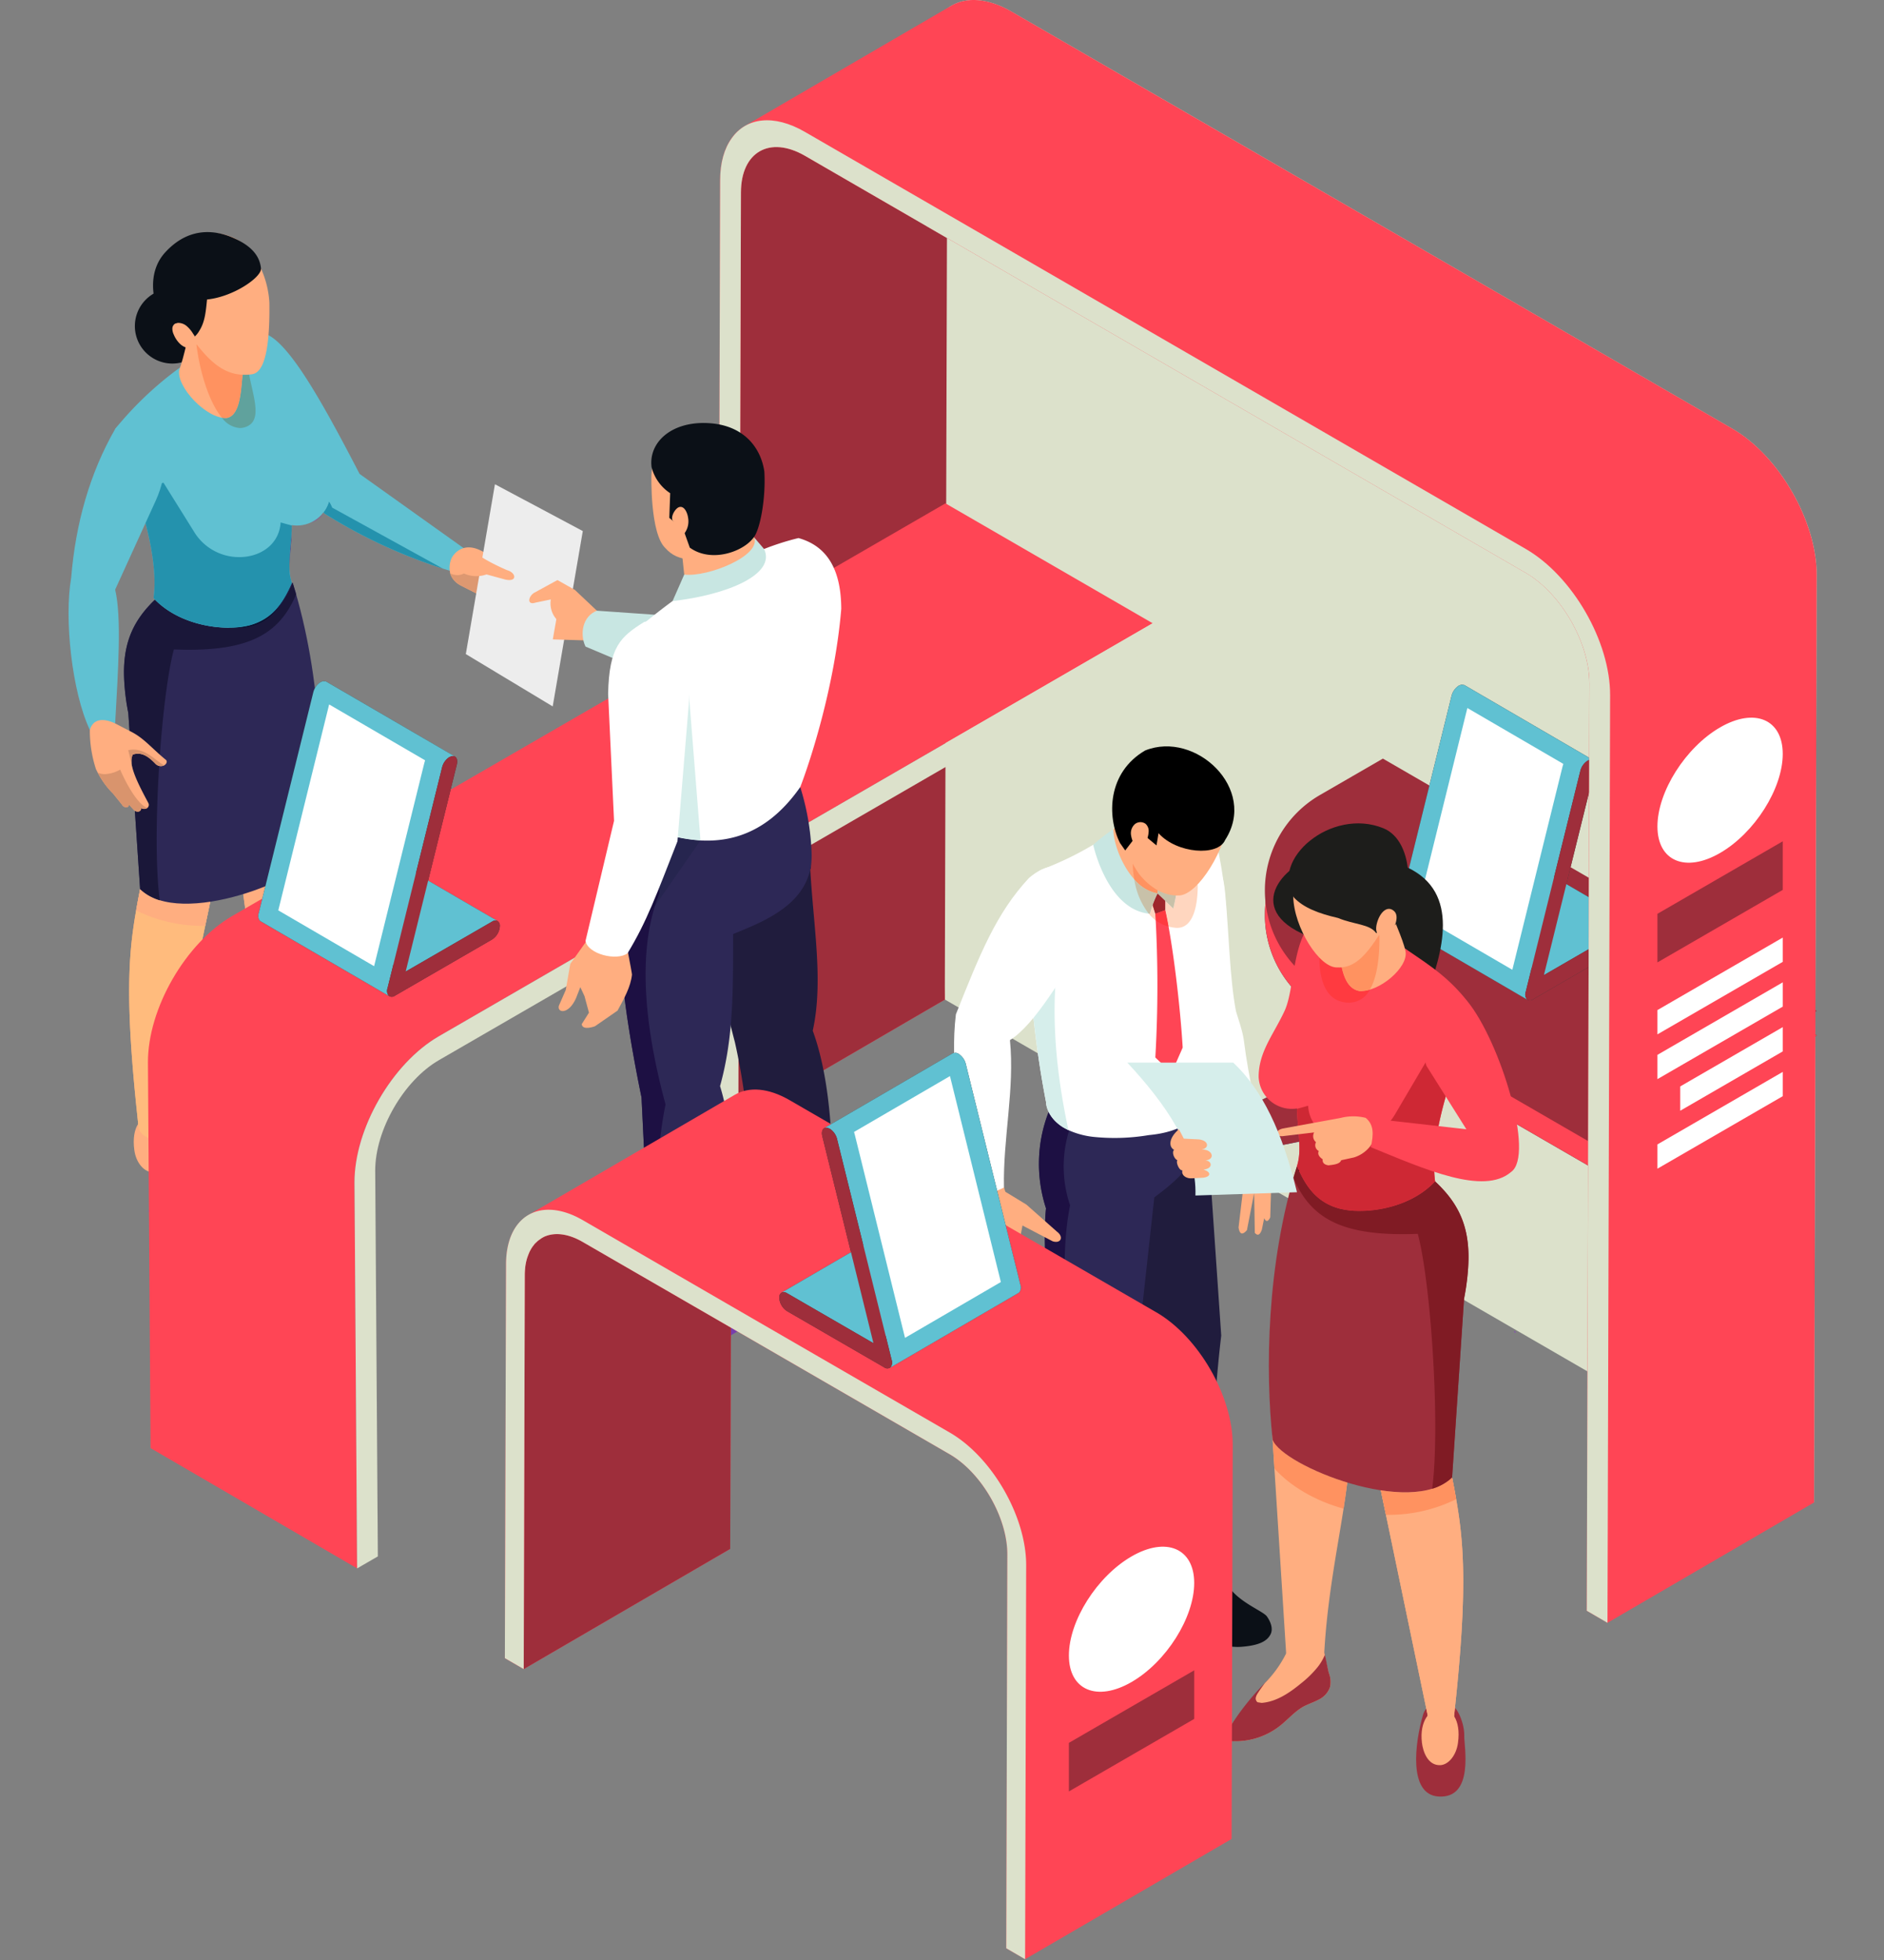 <svg xmlns="http://www.w3.org/2000/svg" xmlns:xlink="http://www.w3.org/1999/xlink" width="449" height="467" viewBox="0 0 449 467">
  <rect x="0" y="0" width="449" height="467" fill="#808080" stroke="none"/>
  <defs>
    <clipPath id="clip-path">
      <rect id="Rectangle_17" data-name="Rectangle 17" width="449" height="467" transform="translate(-0.017)" fill="#fff" stroke="#707070" stroke-width="1"/>
    </clipPath>
  </defs>
  <g id="Mask_Group_12" data-name="Mask Group 12" transform="translate(0.017)" clip-path="url(#clip-path)">
    <g id="Layer_x0020_1" transform="translate(16.321 0)">
      <g id="_2578271272880" transform="translate(0)">
        <path id="Path_331" data-name="Path 331" d="M409.775,586.592h0l-.057.033Z" transform="translate(-154.167 -220.048)" fill="#884cb9" fill-rule="evenodd"/>
        <path id="Path_332" data-name="Path 332" d="M408.515,581.054h0a2.182,2.182,0,0,1,2.835.868h0l2.769-1.6-.965-1.944Zm3.085-5.808c-.57-1.137-1.116-2.284-1.691-3.416-1.182.1-2.364.231-3.532.392Z" transform="translate(-152.911 -214.51)" fill="#874bb9" fill-rule="evenodd"/>
        <path id="Path_333" data-name="Path 333" d="M412.04,571.821c.575,1.132,1.121,2.279,1.691,3.416l3.48,2.01-1.926,1.118.965,1.944,3.132-1.807,2.722,1.576c-.721-1.472-1.455-2.935-2.181-4.4l-.542.311-7.234-4.185Z" transform="translate(-155.042 -214.502)" fill="#874bb9" fill-rule="evenodd"/>
        <path id="Path_334" data-name="Path 334" d="M424.68,576.4c.725,1.463,1.46,2.925,2.181,4.4l8.237,4.761c-.546-1.142-1.064-2.3-1.615-3.44l-7.177-4.152,3.98-2.3-.97-1.949Z" transform="translate(-159.798 -215.218)" fill="#874ab9" fill-rule="evenodd"/>
        <path id="Path_335" data-name="Path 335" d="M291.138,505.179c-.871-1.359-1.776-2.689-2.656-4.044L283.052,498l-2.162,1.255Z" transform="translate(-105.694 -186.814)" fill="#894dba" fill-rule="evenodd"/>
        <path id="Path_336" data-name="Path 336" d="M293.062,503.019c.881,1.354,1.785,2.685,2.656,4.044l9.871,5.714c-.815-1.312-1.625-2.623-2.444-3.926Z" transform="translate(-110.274 -188.697)" fill="#894dba" fill-rule="evenodd"/>
        <path id="Path_337" data-name="Path 337" d="M309.228,512.352c.819,1.3,1.63,2.614,2.444,3.926l.038.019c.622-.491,1.206-.986,1.761-1.486Z" transform="translate(-116.357 -192.198)" fill="#894dba" fill-rule="evenodd"/>
        <path id="Path_338" data-name="Path 338" d="M305.262,476.732c-.4-.6-.786-1.213-1.192-1.817l-2.091,1.213,2.171,1.246Z" transform="translate(-113.629 -178.155)" fill="#894dba" fill-rule="evenodd"/>
        <path id="Path_339" data-name="Path 339" d="M305.332,473.306c.405.6.791,1.213,1.192,1.817l4.634-2.68c-.4-.6-.786-1.213-1.191-1.817Z" transform="translate(-114.891 -176.546)" fill="#884cb9" fill-rule="evenodd"/>
        <path id="Path_340" data-name="Path 340" d="M312.762,470.482c.405.6.791,1.213,1.192,1.816l.975-.566c-.551-.5-1.13-1.005-1.743-1.491Z" transform="translate(-117.686 -176.401)" fill="#884cb9" fill-rule="evenodd"/>
        <path id="Path_341" data-name="Path 341" d="M30.354,461.6l.235.241,0-.377Z" transform="translate(-11.423 -173.107)" fill="#8e54bc" fill-rule="evenodd"/>
        <path id="Path_342" data-name="Path 342" d="M171.35,550.651c.414.6.829,1.194,1.239,1.793l4.648-2.685-1.243-1.8Z" transform="translate(-64.477 -205.557)" fill="#8d53bc" fill-rule="evenodd"/>
        <path id="Path_343" data-name="Path 343" d="M178.8,546.355c.41.595.829,1.189,1.239,1.793l4.644-2.689c-.41-.6-.829-1.194-1.239-1.793Z" transform="translate(-67.278 -203.945)" fill="#8d53bc" fill-rule="evenodd"/>
        <path id="Path_344" data-name="Path 344" d="M186.241,542.054c.414.6.834,1.194,1.243,1.793l4.639-2.685c-.41-.6-.829-1.194-1.239-1.793Z" transform="translate(-70.08 -202.333)" fill="#8c52bb" fill-rule="evenodd"/>
        <path id="Path_345" data-name="Path 345" d="M193.686,537.757c.41.6.829,1.194,1.239,1.793l4.644-2.685c-.405-.6-.829-1.194-1.239-1.793Z" transform="translate(-72.881 -200.721)" fill="#8c52bb" fill-rule="evenodd"/>
        <path id="Path_346" data-name="Path 346" d="M201.131,533.461c.41.6.834,1.189,1.239,1.793l4.644-2.689c-.405-.6-.829-1.189-1.239-1.788Z" transform="translate(-75.682 -199.11)" fill="#8c52bb" fill-rule="evenodd"/>
        <path id="Path_347" data-name="Path 347" d="M208.576,529.575c.41.6.834,1.189,1.239,1.788l4.644-2.685-.141-.2c-.772-.288-1.531-.59-2.284-.9Z" transform="translate(-78.484 -197.909)" fill="#8c52bb" fill-rule="evenodd"/>
        <path id="Path_348" data-name="Path 348" d="M217.78,529.017l.141.2.165-.094Z" transform="translate(-81.947 -198.45)" fill="#8b51bb" fill-rule="evenodd"/>
        <path id="Path_349" data-name="Path 349" d="M205.049,455.47c-1.154-1.5-2.279-3.015-3.447-4.506l-.725-.415-2.162,1.26Z" transform="translate(-74.773 -169.014)" fill="#8a50bb" fill-rule="evenodd"/>
        <path id="Path_350" data-name="Path 350" d="M203.343,451.213c1.168,1.491,2.294,3.01,3.447,4.506l3.085,1.784c.838-.359,1.7-.7,2.571-1.019Z" transform="translate(-76.515 -169.263)" fill="#894fbb" fill-rule="evenodd"/>
        <path id="Path_351" data-name="Path 351" d="M216.4,528.058c-.363-.529-.735-1.052-1.1-1.585l-1.187.689C214.867,527.472,215.63,527.774,216.4,528.058Z" transform="translate(-80.569 -197.495)" fill="#7a41ad" fill-rule="evenodd"/>
        <path id="Path_352" data-name="Path 352" d="M216.021,525.067c.363.533.735,1.057,1.1,1.585l.306.113,4.394-2.538-.462-.2-.608-1.213c-.226-.028-.452-.052-.683-.085Z" transform="translate(-81.285 -196.09)" fill="#7940ad" fill-rule="evenodd"/>
        <path id="Path_353" data-name="Path 353" d="M239.639,489.774c-.4-.6-.824-1.194-1.229-1.793l-2.195,1.269c-.094.708-.188,1.42-.283,2.133-.057.052-.1.1-.151.156.042.127.089.26.132.392Zm-21.2-26.432-4.62-2.675q1.257-.538,2.571-1.019l1.922,1.109Z" transform="translate(-80.456 -172.427)" fill="#773ead" fill-rule="evenodd"/>
        <path id="Path_354" data-name="Path 354" d="M253.246,503.376c.4.6.824,1.189,1.229,1.793l4.634-2.68-1.22-1.8Z" transform="translate(-95.292 -187.822)" fill="#773ead" fill-rule="evenodd"/>
        <path id="Path_355" data-name="Path 355" d="M257.555,492.817l1.22,1.8,4.634-2.685-1.215-1.8Zm1.936-6.591q-1.434-2.095-2.887-4.18l-4.05-2.336c-.056.788-.127,1.585-.2,2.387Z" transform="translate(-94.957 -179.953)" fill="#773ead" fill-rule="evenodd"/>
        <path id="Path_356" data-name="Path 356" d="M259.166,483.455q1.455,2.081,2.892,4.176l4.724,2.732-2.025,1.175,1.22,1.8,2.976-1.722,3.688,2.137c-1.079-1.633-2.138-3.279-3.236-4.9l-.452.26Z" transform="translate(-97.52 -181.358)" fill="#773ead" fill-rule="evenodd"/>
        <path id="Path_357" data-name="Path 357" d="M275.582,490.482c1.093,1.623,2.157,3.27,3.236,4.9l.075.047,2.162-1.255-3.758-2.18,4.126-2.383c-.4-.6-.791-1.213-1.2-1.812Z" transform="translate(-103.696 -182.987)" fill="#773dac" fill-rule="evenodd"/>
        <path id="Path_358" data-name="Path 358" d="M283.027,486.185c.4.6.8,1.208,1.2,1.812l4.634-2.685c-.4-.6-.786-1.213-1.191-1.812Z" transform="translate(-106.498 -181.375)" fill="#773dac" fill-rule="evenodd"/>
        <path id="Path_359" data-name="Path 359" d="M290.464,481.892c.4.6.791,1.213,1.192,1.812l4.639-2.68c-.405-.6-.787-1.213-1.192-1.812Z" transform="translate(-109.296 -179.766)" fill="#773dac" fill-rule="evenodd"/>
        <path id="Path_360" data-name="Path 360" d="M297.9,478.328c.405.6.787,1.213,1.192,1.812l3.523-2.038-2.171-1.246Z" transform="translate(-112.095 -178.883)" fill="#773dac" fill-rule="evenodd"/>
        <path id="Path_361" data-name="Path 361" d="M327.085,463.858c-.4-.6-.791-1.213-1.192-1.817l-2.878,1.666,2.152,1.26Z" transform="translate(-121.545 -173.325)" fill="#884cb9" fill-rule="evenodd"/>
        <path id="Path_362" data-name="Path 362" d="M327.622,460.437c.405.6.8,1.208,1.2,1.812l4.634-2.68c-.4-.6-.786-1.217-1.192-1.817Z" transform="translate(-123.278 -171.716)" fill="#884cb9" fill-rule="evenodd"/>
        <path id="Path_363" data-name="Path 363" d="M335.059,456.143c.4.6.791,1.213,1.192,1.817l4.634-2.68c-.4-.6-.791-1.213-1.192-1.817Z" transform="translate(-126.076 -170.108)" fill="#874bb9" fill-rule="evenodd"/>
        <path id="Path_364" data-name="Path 364" d="M342.489,451.855c.4.6.791,1.213,1.2,1.812l4.634-2.68c-.4-.6-.791-1.213-1.192-1.812Z" transform="translate(-128.872 -168.499)" fill="#874bb9" fill-rule="evenodd"/>
        <path id="Path_365" data-name="Path 365" d="M552.266,507.444l.217.439.273-.156Z" transform="translate(-207.806 -190.357)" fill="#8447b7" fill-rule="evenodd"/>
        <path id="Path_366" data-name="Path 366" d="M33.51,433.621c1.206-10.248-9.97-11.093-8.458.061.405,2.973,2.265,5.133,4.149,5.218C32.107,439.023,33.256,435.758,33.51,433.621Z" transform="translate(-9.375 -159.664)" fill="#ffae80" fill-rule="evenodd"/>
        <path id="Path_367" data-name="Path 367" d="M84.763,420.087a16.924,16.924,0,0,0,10.95,3.713,1.9,1.9,0,0,0,1.479-.514c.532-.646.155-1.637-.283-2.354-3.6-5.879-10.371-10.895-13.328-17.156a5.263,5.263,0,0,0-1.257-1.986c-.928-.745-2.237-.576-3.372-.873-1.05-.274-2.176-.948-3.132-.425-.876.481-1.05,1.67-1.309,2.661-.283,1.062-.772,3.713-1.111,4.756a5.555,5.555,0,0,0-.245,3.232,5.1,5.1,0,0,0,2.642,2.9c1.168.628,2.44,1.01,3.6,1.651C81.405,416.807,82.955,418.638,84.763,420.087Z" transform="translate(-27.473 -150.164)" fill="#ffae80" fill-rule="evenodd"/>
        <path id="Path_368" data-name="Path 368" d="M97.195,423.293a1.924,1.924,0,0,1-1.479.5,16.832,16.832,0,0,1-10.955-3.7c-1.809-1.444-3.367-3.284-5.369-4.4-1.159-.628-2.44-1.029-3.6-1.642a5.168,5.168,0,0,1-2.642-2.9,5.625,5.625,0,0,1,.235-3.241c.3-.9.7-3.425.98-4.336l.137-.415c.259-.981.438-2.175,1.323-2.656.942-.528,2.068.146,3.113.429,1.144.283,2.454.118,3.386.868a5.478,5.478,0,0,1,1.257,1.991,22.769,22.769,0,0,0,4.856,6.393,61.906,61.906,0,0,1,8.473,10.762C97.341,421.647,97.722,422.642,97.195,423.293Z" transform="translate(-27.471 -150.162)" fill="#924fc2" fill-rule="evenodd"/>
        <path id="Path_369" data-name="Path 369" d="M91.373,413.044a1.119,1.119,0,0,1-.419,1.062l-.956.151c-3.48-.264-6.551-2.359-9.254-4.586a24.637,24.637,0,0,1-3.862-3.784,12.348,12.348,0,0,1-1.691-2.873l.137-.415c.259-.981.292-3.062,1.173-3.548.947-.528,2.218.033,3.264.312,1.144.283,2.859-.363,3.782.387.617.5.344,2.156.7,2.873a26.121,26.121,0,0,0,5.02,7c.593.812,1.159,1.595,1.63,2.34A3.018,3.018,0,0,1,91.373,413.044Z" transform="translate(-28.294 -149.613)" fill="#ffae80" fill-rule="evenodd"/>
        <path id="Path_370" data-name="Path 370" d="M84.467,301.618c-.1,1.6-.226,3.454-.353,5.492-.122,1.92-.259,4.006-.4,6.223q-.162,2.682-.349,5.549c-1.22,19.18-2.746,43.243-2.746,43.276-1.808,3.378-8.331,4.1-8.929,0-.7-12.673-2.944-23.724-4.535-33.863-.532-3.463-.994-6.808-1.281-10.088a73.984,73.984,0,0,1-.339-8.238v-.4a49.944,49.944,0,0,1,.589-6.95c.113-.694.25-1.364.386-2.038l14.732-9.592C81.241,291.4,84.462,301.184,84.467,301.618Z" transform="translate(-24.657 -109.16)" fill="#ffae80" fill-rule="evenodd"/>
        <path id="Path_371" data-name="Path 371" d="M51.223,274.155c-2.444,12.546-3.843,22.478-5.331,30.074-.113.571-.221,1.137-.339,1.689a62.242,62.242,0,0,1-1.992,7.648c-.165.5-.325.977-.513,1.411l-1.22,5.879-.542,2.562-9.457,45.428-.334,1.614-.316,1.486c0,3.576-5.463,2.364-5.788-.651l-.075-.689c-.075-.675-.146-1.335-.207-2-2.934-27.446-2.124-38.492-.278-48.867.226-1.326.471-2.647.735-3.987.381-1.925.777-3.888,1.173-5.988-.094-.675-.16-1.354-.235-2.024l-.052-.528-.038-.288a194.938,194.938,0,0,1-.834-32.773Z" transform="translate(-8.721 -102.844)" fill="#ffae80" fill-rule="evenodd"/>
        <path id="Path_372" data-name="Path 372" d="M51.223,274.155c-2.444,12.546-3.843,22.478-5.331,30.074-.113.571-.221,1.137-.339,1.689a62.242,62.242,0,0,1-1.992,7.648c-.165.5-.325.977-.513,1.411l-1.22,5.879-.542,2.562-9.457,45.428-.334,1.614-.316,1.486c0,3.576-5.463,2.364-5.788-.651l-.075-.689c-.075-.675-.146-1.335-.207-2-2.934-27.446-2.124-38.492-.278-48.867.226-1.326.471-2.647.735-3.987.381-1.925.777-3.888,1.173-5.988-.094-.675-.16-1.354-.235-2.024l-.052-.528-.038-.288a194.938,194.938,0,0,1-.834-32.773Z" transform="translate(-8.721 -102.844)" fill="#ffbb7d" fill-rule="evenodd"/>
        <path id="Path_373" data-name="Path 373" d="M46.893,322.283c-.113.571-.221,1.137-.339,1.689a62.237,62.237,0,0,1-1.992,7.648c-.165.5-.325.977-.513,1.411l-1.22,5.879-.542,2.562A35.634,35.634,0,0,1,25.831,337.8c.226-1.326.471-2.647.735-3.987.381-1.925.777-3.888,1.173-5.987-.094-.675-.16-1.354-.235-2.024l-.052-.528Z" transform="translate(-9.722 -120.898)" fill="#ffae80" fill-rule="evenodd"/>
        <path id="Path_374" data-name="Path 374" d="M84.114,316.786c-.122,1.92-.259,4.006-.4,6.223q-.162,2.682-.349,5.549c-3.716,4.129-9.518,7.578-16.211,9.413-.532-3.463-.994-6.808-1.281-10.088a73.984,73.984,0,0,1-.339-8.238Z" transform="translate(-24.657 -118.836)" fill="#ffae80" fill-rule="evenodd"/>
        <path id="Path_375" data-name="Path 375" d="M67.105,286.338c-2.232,6.1-32.492,18.321-42.076,8.823l-2.807-41.889c-2.6-13.749-.325-20.836,6.8-27.489.867-.8,1.79-1.585,2.779-2.387l21.255-.863,8.327-.335C68.607,245.275,68.8,270.4,67.105,286.338Z" transform="translate(-7.973 -83.353)" fill="#2d2856" fill-rule="evenodd"/>
        <path id="Path_376" data-name="Path 376" d="M86.47,224.972c-.268-.925-.546-1.84-.829-2.76,0,0,0-.009.009-.014l.843,2.713A.327.327,0,0,0,86.47,224.972Z" transform="translate(-32.227 -83.353)" fill="#562d81" fill-rule="evenodd"/>
        <path id="Path_377" data-name="Path 377" d="M34.212,343.048c-.377-.132-.735-.269-1.064-.415.344.137.7.26,1.055.368C34.208,343.02,34.208,343.034,34.212,343.048Z" transform="translate(-12.475 -128.532)" fill="#966455" fill-rule="evenodd"/>
        <path id="Path_378" data-name="Path 378" d="M29.7,297.831c-.358-.109-.711-.231-1.055-.368a11.949,11.949,0,0,1-3.617-2.293h0l-1.253-18.651a1.232,1.232,0,0,0,.669.208.765.765,0,0,0,.829-.76.71.71,0,0,0-.009-.094,1.429,1.429,0,0,0,.749.217,1.143,1.143,0,0,0,.749-.255h0a.933.933,0,0,0,.226-1.137c-1.653-3.1-3.273-6.176-3.838-8.55L23.1,265.9a1.622,1.622,0,0,1-.042-.208l-.094-1.406a2.85,2.85,0,0,1,.316-1.147,3.684,3.684,0,0,1,1.229-.212c1.611,0,2.958,1.123,4.248,2.477a2.152,2.152,0,0,0,.805.434C28.812,277.8,28.714,290.314,29.7,297.831Zm.038-34.651c-2.619-2.317-4.262-4.218-7.088-5.605l-.146-.071-.283-4.223a52.632,52.632,0,0,1-1.036-9.663c-.009-7.6,2.454-12.64,7.389-17.4,4.719,4.8,11.826,6.639,17.35,6.681a17.58,17.58,0,0,0,2.138.137c4.983,0,8.826-2.373,11.44-7.063a27.654,27.654,0,0,0,1.884-3.756c.283.92.56,1.835.829,2.76-3.82,8.993-10.526,13.188-25.54,13.188-1.149,0-2.35-.028-3.6-.076C31.695,243.235,30.484,252.837,29.74,263.18Z" transform="translate(-7.974 -83.362)" fill="#1a1739" fill-rule="evenodd"/>
        <path id="Path_379" data-name="Path 379" d="M43.2,118.984a8.927,8.927,0,1,1-8.929-8.946A8.937,8.937,0,0,1,43.2,118.984Z" transform="translate(-9.54 -41.279)" fill="#0b1017" fill-rule="evenodd"/>
        <path id="Path_380" data-name="Path 380" d="M121.208,178.852l-2.807,5.119c-1.027-.283-2.058-.58-3.075-.906A123.707,123.707,0,0,1,87.073,169.93L72.059,151.377l-2.652-3.27L71.818,126.9c5.779.127,14.576,16.113,23.666,33.618Z" transform="translate(-26.118 -47.604)" fill="#60c1d2" fill-rule="evenodd"/>
        <path id="Path_381" data-name="Path 381" d="M125.861,207.2a123.705,123.705,0,0,1-28.253-13.136l-.2-.25a7.537,7.537,0,0,0,1.319-2.571,6.473,6.473,0,0,1,.749,1.434Z" transform="translate(-36.653 -71.743)" fill="#2492ad" fill-rule="evenodd"/>
        <path id="Path_382" data-name="Path 382" d="M166.507,223.691c.363,1.231-.132,1.7-1.6,1.274l-1.262-.538c.212.557-.108.76-.97.59l-.3-.052-14.209-7.224a4.9,4.9,0,0,1-2.435-2.831,5.727,5.727,0,0,1,.363-3.713s2.873-5.818,9.937.335c3.772,3.279,6.061,5.152,7.375,6.181l.353.274c.885.689,1.206.892,1.206.892.791,1.057.824,1.765,0,2.071l1.54,1.208C167.157,222.879,167.279,223.422,166.507,223.691Z" transform="translate(-54.773 -78.293)" fill="#ffae80" fill-rule="evenodd"/>
        <path id="Path_383" data-name="Path 383" d="M174.532,223.4h0l-.353-.278.367.231Z" transform="translate(-65.539 -83.699)" fill="#8148a9" fill-rule="evenodd"/>
        <path id="Path_384" data-name="Path 384" d="M162.777,226.876h0l-.3-.052-13.3-6.757-.914-.467a7.233,7.233,0,0,1-1.154-.84,4.192,4.192,0,0,1-1.281-1.991,4.465,4.465,0,0,0,1.743.392c1.87,0,2.986-1.543,3.956-3.039a1.138,1.138,0,0,1,1.027-.458c2.746,0,9.283,4.836,10.95,5.907h0l.353.274a0,0,0,0,0,0,0Z" transform="translate(-54.876 -80.152)" fill="#dd9871" fill-rule="evenodd"/>
        <path id="Path_385" data-name="Path 385" d="M158.736,184.632l-6.942,40.459,20.708,12.47,7.173-41.78Z" transform="translate(-57.118 -69.261)" fill="#ededed" fill-rule="evenodd"/>
        <path id="Path_386" data-name="Path 386" d="M148.517,214.319a7.14,7.14,0,0,0,6.97,1.236l4.427,1.208c3.019.708,2.666-1.637.48-2.222,0,0-6.231-2.619-8.1-4.742Z" transform="translate(-55.885 -78.702)" fill="#ffae80" fill-rule="evenodd"/>
        <path id="Path_387" data-name="Path 387" d="M69.067,164.384a7.918,7.918,0,0,1-9.141,7.535c0,.425,0,.755-.019,1.066-.132,2.638-.6,5.785-.551,8.625l.024.859a13.889,13.889,0,0,0,.283,2.2l.268,1c-2.082,4.945-4.827,8.781-10.291,10.177a19.564,19.564,0,0,1-4.955.51c-5.661-.047-12.989-1.972-17.7-7.049,1.041-7.7-1.568-17.538-4.267-25.8-2.086-6.384-4.253-11.815-4.827-14.565a81.829,81.829,0,0,1,17.435-16c6.419-4.478,9.363-10.173,16.691-7.427s8.181,17.359,10.86,23.12S69.067,158.378,69.067,164.384Z" transform="translate(-6.733 -46.81)" fill="#60c1d2" fill-rule="evenodd"/>
        <path id="Path_388" data-name="Path 388" d="M72.631,231.55c3.923-1.8,6.146-5.171,7.893-9.337h0a23.892,23.892,0,0,1-1.667,3.76A13.275,13.275,0,0,1,72.631,231.55Z" transform="translate(-27.331 -83.359)" fill="#111e47" fill-rule="evenodd"/>
        <path id="Path_389" data-name="Path 389" d="M52.523,235.289a17.562,17.562,0,0,1-2.138-.132c-5.524-.042-12.631-1.883-17.35-6.681v0c4.719,4.8,11.826,6.643,17.35,6.686h.292a19.1,19.1,0,0,0,4.663-.51,13.8,13.8,0,0,0,2.388-.84,13.242,13.242,0,0,0,6.236-5.577C61.349,232.921,57.5,235.294,52.523,235.289Z" transform="translate(-12.432 -85.616)" fill="#0a112f" fill-rule="evenodd"/>
        <path id="Path_390" data-name="Path 390" d="M84.371,210.541h0c0-.241,0-.486,0-.731l.028.014q-.021.368-.028.722Zm.212-3.123-.1-.057c.137-1.883.358-3.765.438-5.445h0C84.884,204.1,84.724,205.87,84.582,207.418Z" transform="translate(-31.747 -75.745)" fill="#373ca0" fill-rule="evenodd"/>
        <path id="Path_391" data-name="Path 391" d="M84.561,211.169l-.094-.071c-.052.722-.085,1.444-.094,2.156l.028.014h0C84.429,212.608,84.49,211.914,84.561,211.169Z" transform="translate(-31.749 -79.189)" fill="#3a48a4" fill-rule="evenodd"/>
        <path id="Path_392" data-name="Path 392" d="M84.524,210.925l.094.071.024-.3-.1-.057Z" transform="translate(-31.806 -79.017)" fill="#3a48a4" fill-rule="evenodd"/>
        <path id="Path_393" data-name="Path 393" d="M85.291,200.361h0Z" transform="translate(-32.093 -75.161)" fill="#373ca0" fill-rule="evenodd"/>
        <path id="Path_394" data-name="Path 394" d="M47.89,218.581H47.6c-5.524-.042-12.631-1.883-17.35-6.681l-.353-.368a27.088,27.088,0,0,0,.235-3.652c.009-7.007-2.218-15.146-4.5-22.152l6.636-1.684,7.192,11.527a12.565,12.565,0,0,0,10.87,6.2c4.964,0,9.523-2.949,9.857-8.262l2.661.731h0l-.019.977c-.08,1.68-.3,3.562-.438,5.445-.061.821-.1,1.642-.113,2.444q-.007.368,0,.736v0l.024.863a9.109,9.109,0,0,0,.283,2.2l.268,1c-1.752,4.162-3.98,7.54-7.9,9.338a14.2,14.2,0,0,1-2.388.84A19.1,19.1,0,0,1,47.89,218.581Z" transform="translate(-9.645 -69.04)" fill="#2492ad" fill-rule="evenodd"/>
        <path id="Path_395" data-name="Path 395" d="M11.111,162.167C5.078,172.712,1.692,184.6.623,197.672c-1.677,9.583.127,27.022,4.46,36.227,1.079-1.331,3-1.925,6.028-1.571.711-12.81,1.564-25.238,0-31.877l9.641-21.138C27.383,164.814,16.537,155.264,11.111,162.167Z" transform="translate(-0.003 -59.974)" fill="#60c1d2" fill-rule="evenodd"/>
        <path id="Path_396" data-name="Path 396" d="M25.9,285.3a1.749,1.749,0,0,1-2.053-.269c-1.606-1.684-3.3-3.015-5.477-2.265a4.054,4.054,0,0,0-.179,2.76l.057.245c.565,2.369,2.185,5.454,3.838,8.55a.94.94,0,0,1-.226,1.137,1.294,1.294,0,0,1-1.5.038c.094.863-1.027,1.2-1.776.41l-1.116-1.227c-.127,1-1.309.722-1.677,0l-2.119-2.628a19.894,19.894,0,0,1-3.65-4.968l-.419-.826a29.468,29.468,0,0,1-1.465-9.347c.73-2.59,3.038-2.968,6.033-1.566l3.57,1.854c3.33,1.637,5.016,3.982,8.59,6.879C26.629,284.479,26.384,285.016,25.9,285.3Z" transform="translate(-3.064 -102.99)" fill="#ffae80" fill-rule="evenodd"/>
        <path id="Path_397" data-name="Path 397" d="M20.678,303.439a1.34,1.34,0,0,1-.956-.444l-1.116-1.227a.649.649,0,0,1-.664.651,1.212,1.212,0,0,1-1.013-.651l-2.119-2.628c-.155-.151-.316-.307-.466-.467a17.006,17.006,0,0,1-1.418-1.689,23.511,23.511,0,0,1-1.766-2.812,4.385,4.385,0,0,0,1.714.335,8.006,8.006,0,0,0,3.626-1.076c1.545,3.591,4.319,8.455,6.495,9.116a1.135,1.135,0,0,1-.749.255,1.429,1.429,0,0,1-.749-.217h0a.71.71,0,0,1,.009.094A.765.765,0,0,1,20.678,303.439Z" transform="translate(-4.201 -110.075)" fill="#d9946d" fill-rule="evenodd"/>
        <path id="Path_398" data-name="Path 398" d="M35.051,292.079a1.788,1.788,0,0,1-.438-.052h0A1.534,1.534,0,0,0,35.051,292.079Z" transform="translate(-13.026 -109.548)" fill="#262249" fill-rule="evenodd"/>
        <path id="Path_399" data-name="Path 399" d="M30.634,290.28a2.135,2.135,0,0,1-.81-.434c-1.29-1.354-2.642-2.477-4.248-2.477a3.685,3.685,0,0,0-1.229.212,2.93,2.93,0,0,0-.32,1.147h0a2.85,2.85,0,0,1,.316-1.147,3.685,3.685,0,0,1,1.229-.212c1.611,0,2.958,1.123,4.248,2.477a2.153,2.153,0,0,0,.805.434Z" transform="translate(-9.043 -107.801)" fill="#161431" fill-rule="evenodd"/>
        <path id="Path_400" data-name="Path 400" d="M23.713,289.752l-.895-3.812a5.524,5.524,0,0,1,1.243-.142c3.306,0,5.68,3.057,7.352,3.727a1.554,1.554,0,0,1-.8.222,2.064,2.064,0,0,1-.438-.057,2.152,2.152,0,0,1-.805-.434c-1.29-1.354-2.642-2.477-4.248-2.477a3.683,3.683,0,0,0-1.229.212,2.929,2.929,0,0,0-.32,1.147,2.853,2.853,0,0,0,0,.349A5.928,5.928,0,0,0,23.713,289.752Z" transform="translate(-8.588 -107.211)" fill="#d9946d" fill-rule="evenodd"/>
        <path id="Path_401" data-name="Path 401" d="M92.633,198.05a12.314,12.314,0,0,0,3.028-2.114A7.523,7.523,0,0,1,92.633,198.05Z" transform="translate(-34.857 -73.502)" fill="#864ab1" fill-rule="evenodd"/>
        <path id="Path_402" data-name="Path 402" d="M45.3,122.814c-.965,3.341-1.813,7.979-3.042,11.428-.73,3.926,6.528,11.763,11.369,11.414,3.424-.679,3.353-7.361,3.857-11.414Z" transform="translate(-15.882 -46.072)" fill="#ffae80" fill-rule="evenodd"/>
        <path id="Path_403" data-name="Path 403" d="M54.446,128.619l-1.107-1.043a8.734,8.734,0,0,0,.344-1.689l2.491,1.378C55.6,127.675,55.03,128.133,54.446,128.619Z" transform="translate(-20.072 -47.224)" fill="#924291" fill-rule="evenodd"/>
        <path id="Path_404" data-name="Path 404" d="M51.438,126.412,48.3,123.468c0-.231-.009-.458-.009-.684l3.495,1.934A8.374,8.374,0,0,1,51.438,126.412Z" transform="translate(-18.171 -46.06)" fill="#0b0d11" fill-rule="evenodd"/>
        <path id="Path_405" data-name="Path 405" d="M61.551,150.027a5.744,5.744,0,0,1-4.253-2.458,5.459,5.459,0,0,0,.862.076c.108,0,.217,0,.32-.009,3.424-.679,3.353-7.361,3.857-11.414l-7.225-6.775c.584-.486,1.154-.944,1.728-1.354l6.278,3.482c-.024,7.837,4.931,16.155,0,18.137A4.117,4.117,0,0,1,61.551,150.027Z" transform="translate(-20.74 -48.051)" fill="#60a29d" fill-rule="evenodd"/>
        <path id="Path_406" data-name="Path 406" d="M55.6,146.064a5.469,5.469,0,0,1-.867-.076c-3.754-4.5-6.259-14.315-6.433-22.11l3.141,2.944,1.107,1.043,7.225,6.775c-.5,4.053-.433,10.734-3.857,11.414C55.814,146.059,55.706,146.064,55.6,146.064Z" transform="translate(-18.177 -46.471)" fill="#ff9260" fill-rule="evenodd"/>
        <path id="Path_407" data-name="Path 407" d="M43.208,115.39c3.424,4.294,7.126,7.96,13.173,7.077,2.237-.326,4.314-3.671,4.14-17.075a22.787,22.787,0,0,0-4.564-12.4C53,89.4,47.932,88.057,43.1,89.161c-6.838,1.562-10.154,6.856-9.349,13.513C35.32,111.743,39.21,115.1,43.208,115.39Z" transform="translate(-12.659 -33.306)" fill="#ffae80" fill-rule="evenodd"/>
        <path id="Path_408" data-name="Path 408" d="M40.438,114.45a5.384,5.384,0,0,0,2.9-2.487c1.338-2.114,1.531-4.614,1.818-7.412,6.254-.637,12.867-5.214,12.867-7.327-.283-2.906-2.063-5.563-7.394-7.677C44.7,87.3,39.426,88.7,35.2,93.307c-6.622,7.2-.645,19.921,4.973,22.228Z" transform="translate(-12.15 -33.197)" fill="#0b1017" fill-rule="evenodd"/>
        <path id="Path_409" data-name="Path 409" d="M44.627,125.73A7.426,7.426,0,0,0,43.12,123.9a3.1,3.1,0,0,0-2.185-.788l-.6.165a1.406,1.406,0,0,0-.669,1.213,3.239,3.239,0,0,0,.334,1.4,6.4,6.4,0,0,0,1.535,2.255,3.884,3.884,0,0,0,2.482,1.043l1.017-.3.363-.727A3.615,3.615,0,0,0,44.627,125.73Z" transform="translate(-14.926 -46.181)" fill="#ffae80" fill-rule="evenodd"/>
        <path id="Path_410" data-name="Path 410" d="M326.882,235.264l212.1,122.7.631-220.957c.047-12.824-8.962-28.428-20.091-34.863L381.589,22.351,347.741,2.785C340.271-1.556,333.73-.641,330.259,4.3c-1.747,2.43-2.75,5.808-2.75,10.031Z" transform="translate(-122.999 -0.001)" fill="#dce1cb" fill-rule="evenodd"/>
        <path id="Path_411" data-name="Path 411" d="M470.209,307.257l15.028-8.691,100.113,57.9a30.1,30.1,0,0,1,3.268,2.227L534.59,389.945,470.209,352.7A26.262,26.262,0,0,1,470.209,307.257Z" transform="translate(-172.002 -112.001)" fill="#373737" fill-rule="evenodd"/>
        <path id="Path_412" data-name="Path 412" d="M470.209,307.257l15.028-8.691,100.113,57.9a30.1,30.1,0,0,1,3.268,2.227L534.59,389.945,470.209,352.7A26.262,26.262,0,0,1,470.209,307.257Z" transform="translate(-172.002 -112.001)" fill="#ff4555" fill-rule="evenodd"/>
        <path id="Path_413" data-name="Path 413" d="M470.209,297.925l15.028-8.691L585.35,347.141a29.372,29.372,0,0,1,3.268,2.222L534.59,380.613l-64.381-37.237A26.266,26.266,0,0,1,470.209,297.925Z" transform="translate(-172.002 -108.5)" fill="#9e2e3b" fill-rule="evenodd"/>
        <path id="Path_414" data-name="Path 414" d="M507.783,318.119l.188.141,30.683,17.873-.188-.151a1.2,1.2,0,0,0,1.512.014l23.162-13.4a4.083,4.083,0,0,0,1.851-3.2,1.3,1.3,0,0,0-.537-1.189L547.9,308.569l6.834-27.635c.231-.944.014-1.675-.447-1.92L523.6,261.145l-.725-.1-.6.227a4.119,4.119,0,0,0-1.747,2.472l-13,52.595A1.893,1.893,0,0,0,507.783,318.119Z" transform="translate(-190.936 -97.926)" fill="#373737" fill-rule="evenodd"/>
        <path id="Path_415" data-name="Path 415" d="M535.113,323.988a1.323,1.323,0,0,1,1.323-.132l30.688,17.868a1.309,1.309,0,0,0-1.323.127L545.215,353.76,514.527,335.9Z" transform="translate(-193.605 -121.442)" fill="#60c1d2" fill-rule="evenodd"/>
        <path id="Path_416" data-name="Path 416" d="M507.529,316.34l13-52.595a4.119,4.119,0,0,1,1.747-2.472l.6-.227.725.1,30.683,17.868-.725-.1-.593.236a4.084,4.084,0,0,0-1.747,2.468l-13,52.59a1.875,1.875,0,0,0,.25,1.779l.188.151L507.972,318.26l-.188-.141A1.893,1.893,0,0,1,507.529,316.34Z" transform="translate(-190.936 -97.926)" fill="#60c1d2" fill-rule="evenodd"/>
        <path id="Path_417" data-name="Path 417" d="M549.852,283.9l.188-.642-22.87-13.315-12.123,49.065,22.842,13.3Z" transform="translate(-193.802 -101.263)" fill="#fff" fill-rule="evenodd"/>
        <path id="Path_418" data-name="Path 418" d="M571.474,289.855a4.084,4.084,0,0,0-1.747,2.468l-13,52.59a1.875,1.875,0,0,0,.25,1.779,1.2,1.2,0,0,0,1.512.014l23.162-13.4a4.083,4.083,0,0,0,1.851-3.2c0-1.18-.838-1.651-1.86-1.062l-20.586,11.909,12.184-49.311c.325-1.3-.2-2.208-1.173-2.024Z" transform="translate(-209.447 -108.636)" fill="#9e2e3b" fill-rule="evenodd"/>
        <path id="Path_419" data-name="Path 419" d="M248.575,42.979C248.6,36.586,250.854,32.1,254.5,30l49.183-28.64c3.669-2.137,8.755-1.831,14.369,1.415l171.76,99.348c11.133,6.44,20.138,22.053,20.105,34.887l-.626,220.948-49.22,28.664-4.95-2.864.622-220.952c.033-9.668-6.787-21.478-15.17-26.328L294.225,51.831l7.912,186.316-49.22,28.659-4.964-2.873Z" transform="translate(-93.3 -0.001)" fill="#ff4555" fill-rule="evenodd"/>
        <path id="Path_420" data-name="Path 420" d="M255.912,287.851l49.211-28.664.513-181.456L271.812,58.165c-8.4-4.85-15.25-.958-15.273,8.724Z" transform="translate(-96.295 -21.037)" fill="#9e2e3b" fill-rule="evenodd"/>
        <path id="Path_421" data-name="Path 421" d="M247.953,281.125l4.964,2.892.626-220.962c.024-9.682,6.867-13.574,15.273-8.724L302.641,73.9l137.936,79.791c8.378,4.85,15.2,16.651,15.179,26.333l-.631,220.934,4.936,2.873.626-220.967c.052-12.824-8.958-28.428-20.091-34.868L302.665,68.208,268.817,48.641c-7.474-4.336-14.016-3.43-17.487,1.515-1.743,2.425-2.741,5.808-2.741,10.031Z" transform="translate(-93.3 -17.204)" fill="#dce1cb" fill-rule="evenodd"/>
        <path id="Path_422" data-name="Path 422" d="M99.655,318.888c-11.129,6.436-20.138,22.039-20.091,34.863l.626,91.907L30.961,417l-.622-91.9c-.038-12.829,8.972-28.447,20.1-34.882L220.4,191.919l49.38,28.564Z" transform="translate(-11.418 -71.995)" fill="#ff4555" fill-rule="evenodd"/>
        <path id="Path_423" data-name="Path 423" d="M115.374,430.545c-.028-9.677,6.791-21.478,15.174-26.328-8.383,4.846-15.193,16.656-15.17,26.328l.626,91.9-3.626,2.09,3.617-2.1Z" transform="translate(-42.287 -151.634)" fill="#ccc" fill-rule="evenodd"/>
        <path id="Path_424" data-name="Path 424" d="M129.375,341.726c-8.383,4.85-15.2,16.656-15.179,26.333l.626,91.884-3.617,2.1-1.319.769L109.26,370.9c-.047-12.824,8.962-28.428,20.091-34.863l170.121-98.4v5.7Z" transform="translate(-41.114 -89.143)" fill="#dce1cb" fill-rule="evenodd"/>
        <path id="Path_425" data-name="Path 425" d="M72.871,316.76l.188.146,30.683,17.863-.188-.142a1.22,1.22,0,0,0,1.512.014l23.162-13.4a4.059,4.059,0,0,0,1.846-3.2,1.294,1.294,0,0,0-.537-1.184l-16.554-9.639,6.834-27.635c.235-.939.014-1.675-.447-1.92L88.681,259.786l-.725-.1-.593.226a4.132,4.132,0,0,0-1.752,2.468l-13,52.595A1.9,1.9,0,0,0,72.871,316.76Z" transform="translate(-27.288 -97.417)" fill="#373737" fill-rule="evenodd"/>
        <path id="Path_426" data-name="Path 426" d="M100.2,322.629a1.3,1.3,0,0,1,1.319-.127l30.688,17.863a1.293,1.293,0,0,0-1.319.132L110.3,352.4,79.608,334.533Z" transform="translate(-29.956 -120.933)" fill="#60c1d2" fill-rule="evenodd"/>
        <path id="Path_427" data-name="Path 427" d="M72.61,314.976l13-52.595a4.108,4.108,0,0,1,1.752-2.463l.593-.231.725.1,30.688,17.863-.725-.1-.593.231a4.086,4.086,0,0,0-1.747,2.472l-13,52.59a1.9,1.9,0,0,0,.254,1.784l.188.142L73.058,316.906l-.188-.146A1.886,1.886,0,0,1,72.61,314.976Z" transform="translate(-27.287 -97.417)" fill="#60c1d2" fill-rule="evenodd"/>
        <path id="Path_428" data-name="Path 428" d="M114.941,282.539l.188-.642-22.87-13.315L80.137,317.643l22.837,13.3Z" transform="translate(-30.155 -100.753)" fill="#fff" fill-rule="evenodd"/>
        <path id="Path_429" data-name="Path 429" d="M136.562,288.492a4.086,4.086,0,0,0-1.747,2.472l-13,52.59a1.9,1.9,0,0,0,.254,1.783,1.22,1.22,0,0,0,1.512.014l23.162-13.4a4.058,4.058,0,0,0,1.846-3.2c0-1.175-.834-1.651-1.856-1.052l-20.59,11.9,12.189-49.311c.316-1.3-.207-2.2-1.173-2.024Z" transform="translate(-45.8 -108.127)" fill="#9e2e3b" fill-rule="evenodd"/>
        <path id="Path_430" data-name="Path 430" d="M607.107,299.544c0,8.262,6.688,11.093,14.93,6.318s14.934-15.33,14.934-23.591-6.688-11.1-14.934-6.327S607.107,291.282,607.107,299.544Z" transform="translate(-228.441 -102.646)" fill="#fff" fill-rule="evenodd"/>
        <path id="Path_431" data-name="Path 431" d="M607.107,349.618l29.864-17.274V320.766l-29.864,17.274Z" transform="translate(-228.441 -120.329)" fill="#9e2e3b" fill-rule="evenodd"/>
        <path id="Path_432" data-name="Path 432" d="M607.107,380.528l29.864-17.274V357.47l-29.864,17.274Z" transform="translate(-228.441 -134.098)" fill="#fff" fill-rule="evenodd"/>
        <path id="Path_433" data-name="Path 433" d="M607.107,397.6l29.864-17.274v-5.785l-29.864,17.274Z" transform="translate(-228.441 -140.502)" fill="#fff" fill-rule="evenodd"/>
        <path id="Path_434" data-name="Path 434" d="M615.813,405.741l24.434-14.127V397.4l-24.434,14.136Z" transform="translate(-231.717 -146.906)" fill="#fff" fill-rule="evenodd"/>
        <path id="Path_435" data-name="Path 435" d="M607.107,431.745l29.864-17.274v-5.785l-29.864,17.274Z" transform="translate(-228.441 -153.311)" fill="#fff" fill-rule="evenodd"/>
        <path id="Path_436" data-name="Path 436" d="M440.422,424.234c-1.041,2.387-2.053,4.7-3.019,6.926a36.857,36.857,0,0,1-4,9.356c-.556,2.152.527,2.251,2.6,1.1l4.291-6.341a10.815,10.815,0,0,1,2.732,4.9l-1.163,9.729c.306,1.883,1.055,1.7,2,.637l1.719-8.842.155,9.47c.673.8,1.229.528,1.681-.75l.551-2.722c.476.986.956.8,1.446-.2l.349-11.593-3.706-13.315-1.441-2.826-5.666,1.581Z" transform="translate(-163.027 -157.463)" fill="#ffae80" fill-rule="evenodd"/>
        <path id="Path_437" data-name="Path 437" d="M414.468,332.671c2.02,7.653,1.488,17.028,4.135,28.13,3.589,11.13,7.992,16.566,13.083,29.206.791,1.231,7.846-.359,7.564-1.666-5.289-24.342-2.195-16.382-5.567-26.894-1.517-8.059-1.63-18.354-2.576-28.149-.565-6.431-3-9.923-6.353-11.385C417.2,319.436,410.211,325.466,414.468,332.671Z" transform="translate(-155.469 -120.547)" fill="#fff" fill-rule="evenodd"/>
        <path id="Path_438" data-name="Path 438" d="M416.008,592.806s-1.064,5.747-.532,8.224,7.064,4.067,7.064,4.067,5.539,6.752,13.319,6.153c4.587-.354,6.137-1.566,6.857-2.921s.042-3.067-.857-4.327-6.787-3.416-9.165-7.219c-1.159-1.85-3.1-5.742-3.1-5.742l-.221-2.09a6.048,6.048,0,0,0-5.75-5.384,6.551,6.551,0,0,0-6.9,7l.089,1.265Z" transform="translate(-156.279 -218.911)" fill="#0b1017" fill-rule="evenodd"/>
        <path id="Path_439" data-name="Path 439" d="M372.16,623.774c-.961,1.817-.961,4.9-1.046,9.361a9.8,9.8,0,0,0,5.279,5.228s1.724,8,12.405,8.262c10.013.25,9.937-3.817,9.886-3.8a6,6,0,0,0-2.294-4.242c-1.441-1.213-6.768-5.752-8.082-7.469a21.933,21.933,0,0,1-2.378-4.416l-.447-7.257h-13.5Z" transform="translate(-139.643 -232.369)" fill="#0b1017" fill-rule="evenodd"/>
        <path id="Path_440" data-name="Path 440" d="M423.968,425.4l-17.765,24.1c.876,6.658,2.265,25.054,3.829,31.339-3.3,23.841.951,50.839,2.906,52.349,2.727,2.246,9.212,3.624,12.984-2.038a306.5,306.5,0,0,1,1.634-53.373Z" transform="translate(-152.846 -159.582)" fill="#201c3d" fill-rule="evenodd"/>
        <path id="Path_441" data-name="Path 441" d="M397.63,442.049l-4.917,44.767c-5.487,27.791-7.87,63.81-7.87,63.81-3.212,5.709-11.751,3.421-14.463,0-.306-3.6-.593-7.332-.834-11.168-1.022-16.623-.918-35.029,5.3-50.806-1.992-11.607-4.083-33.349-3.028-44a34.117,34.117,0,0,1,.758-23.261l.127-.316.3.25a14.328,14.328,0,0,0,4.973,2.732c7.408,2.43,16.941-.075,23.689-2.571,4.95-1.835,8.4-3.666,8.411-3.553C410.515,430.829,405.834,435.967,397.63,442.049Z" transform="translate(-138.871 -156.778)" fill="#2d2856" fill-rule="evenodd"/>
        <path id="Path_442" data-name="Path 442" d="M369.546,541.714h0c-.283-4.671-.485-9.488-.485-14.348,0-12.414,1.319-25.111,5.788-36.453h0a257.2,257.2,0,0,1-3.311-37.057c0-2.609.085-4.964.283-6.941h0a34.362,34.362,0,0,1-1.686-10.663,33.734,33.734,0,0,1,2.322-12.3,8.985,8.985,0,0,0,3.565,3.732l.895.477.25.123c.056.028.113.052.17.08a28.864,28.864,0,0,0,.221,17.835c-2.59,12.938-.909,28.89,1.889,45.631C373.224,502.816,370.916,521.359,369.546,541.714Z" transform="translate(-138.87 -159.038)" fill="#1d1043" fill-rule="evenodd"/>
        <path id="Path_443" data-name="Path 443" d="M412.588,362.809c-.838,5.346-1.9,10.47-2.981,15.367a8.016,8.016,0,0,1-.786,3.039c-1.262,2.741-4.54,6.45-13.1,7.233a49.208,49.208,0,0,1-13.323.41,19.7,19.7,0,0,1-5.835-1.595l-.25-.123-.895-.477c-4.272-2.6-4.206-6.143-4.206-6.143a239.129,239.129,0,0,1-3.631-27.2,81.668,81.668,0,0,1,.014-9.13c.273-6.658,2.2-14.235,2.157-18.8,9.212-3.624,11.379-5.469,19.121-9.8,7.959-1.666,15.316-1,22.22.264C415.55,332.565,414.839,348.409,412.588,362.809Z" transform="translate(-138.268 -118.016)" fill="#fff" fill-rule="evenodd"/>
        <path id="Path_444" data-name="Path 444" d="M376.561,402.488l-.25-.123-.895-.477c-4.154-2.524-4.206-5.95-4.206-6.134v-.009h0a239.14,239.14,0,0,1-3.631-27.2c-.085-1.071-.127-2.317-.127-3.694,0-1.656.056-3.5.141-5.436,3.466-1.892,7.564-4.237,7.564-4.237C371.983,370.163,373.024,386.045,376.561,402.488Z" transform="translate(-138.265 -133.239)" fill="#d6eeeb" fill-rule="evenodd"/>
        <path id="Path_445" data-name="Path 445" d="M413.172,339.967l1.3,4.124,2.364-.863V338.57l-2.364-1.623Z" transform="translate(-155.468 -126.399)" fill="#9e2e3b" fill-rule="evenodd"/>
        <path id="Path_446" data-name="Path 446" d="M415.256,347.861a297.772,297.772,0,0,1,0,34.25l3.862,3.68,2.656-6.035c-.513-8.955-2.246-24.309-4.159-32.759Z" transform="translate(-156.252 -130.169)" fill="#ff4555" fill-rule="evenodd"/>
        <path id="Path_447" data-name="Path 447" d="M400.493,309.832l-4.823,5.643c-6.075,3.444,1.719,16.273,10.017,14.948l6.867-4.784Z" transform="translate(-148.068 -116.227)" fill="#ffae80" fill-rule="evenodd"/>
        <path id="Path_448" data-name="Path 448" d="M396.321,316.122a42.111,42.111,0,0,0-4.8,3.737s3.32,15.556,13.507,16.424a26.9,26.9,0,0,1,1.832-4.841C400.55,330.484,396.321,320.892,396.321,316.122Z" transform="translate(-147.32 -118.587)" fill="#c8e6e2" fill-rule="evenodd"/>
        <path id="Path_449" data-name="Path 449" d="M416.11,331.921l3.735,3.576s3.579-14.636.438-17.727S416.11,331.921,416.11,331.921Z" transform="translate(-156.574 -119.065)" fill="#c8e6e2" fill-rule="evenodd"/>
        <path id="Path_450" data-name="Path 450" d="M419.506,346.2a4.466,4.466,0,0,1-.81-.076,9.281,9.281,0,0,1-1.239-.231c-.254-1.42-.523-2.737-.791-3.926l-2.364.863c.033.5.071,1.033.1,1.585a10.105,10.105,0,0,1-1.686-1.614c.094.014.188.024.283.033.2-.741.424-1.439.65-2.062l.65,2.057,2.364-.863v-2.218l1.9,1.821A75.815,75.815,0,0,0,420,333.579l4.413,2.369C424.413,341.648,423.057,346.2,419.506,346.2Z" transform="translate(-155.298 -125.136)" fill="#ffd6bf" fill-rule="evenodd"/>
        <path id="Path_451" data-name="Path 451" d="M414.864,345.476l-.65-2.057a24.621,24.621,0,0,1,1.182-2.774l0,0,1.827,1.755v2.218Z" transform="translate(-155.86 -127.784)" fill="#9e262c" fill-rule="evenodd"/>
        <path id="Path_452" data-name="Path 452" d="M418.409,350.923a8.793,8.793,0,0,1-3.052-1.477c-.033-.552-.071-1.081-.108-1.581l2.369-.868C417.886,348.181,418.15,349.5,418.409,350.923Z" transform="translate(-156.25 -130.169)" fill="#ff3a40" fill-rule="evenodd"/>
        <path id="Path_453" data-name="Path 453" d="M412.547,334.5v0A9.577,9.577,0,0,1,407,331.138a20.6,20.6,0,0,1-.127-6.884l6.367,3.426c-.495,3.473-.692,6.813-.692,6.813h0Z" transform="translate(-153.011 -121.637)" fill="#ff9260" fill-rule="evenodd"/>
        <path id="Path_454" data-name="Path 454" d="M410.931,343.462q-.141-.007-.283-.028a17.57,17.57,0,0,1-3.433-8.163,9.577,9.577,0,0,0,5.548,3.355v0a24.623,24.623,0,0,0-1.182,2.774C411.355,342.027,411.129,342.726,410.931,343.462Z" transform="translate(-153.227 -125.77)" fill="#c8c1a9" fill-rule="evenodd"/>
        <path id="Path_455" data-name="Path 455" d="M419.844,340.126l-1.9-1.821-1.827-1.755h0s.2-3.341.692-6.813l4.474,2.4A75.815,75.815,0,0,1,419.844,340.126Z" transform="translate(-156.574 -123.694)" fill="#c8c1a9" fill-rule="evenodd"/>
        <path id="Path_456" data-name="Path 456" d="M413.712,285.156c-7.436.071-11.685,3.581-11.972,11.357.217,8.172.626,13.1,4.554,18.68,2.454,3.086,5.788,5.313,9.594,5.119,4.521-.231,11.2-11.093,11.845-18.953C428.835,293.413,422.077,287.322,413.712,285.156Z" transform="translate(-151.167 -106.971)" fill="#ffae80" fill-rule="evenodd"/>
        <path id="Path_457" data-name="Path 457" d="M425.684,306.872c-1.677,3.968-11.543,3.251-15.871-1.618l-.485,2.916-3.984-3.317-3.471,4.515-1.253-1.783c-3.151-6.346-2.991-16.788,6-22.034C418.638,280.713,433.544,294.731,425.684,306.872Z" transform="translate(-150.046 -106.751)" fill-rule="evenodd"/>
        <path id="Path_458" data-name="Path 458" d="M406.928,319.107a6.46,6.46,0,0,1-.98-2.6,2.933,2.933,0,0,1,.862-2.52,2.09,2.09,0,0,1,2.6-.132,2.274,2.274,0,0,1,.749,1.732,6.457,6.457,0,0,1-.353,1.878c-.16.552-.325,1.109-.485,1.666l-.622.991-1.06-.151Z" transform="translate(-152.742 -117.59)" fill="#ffae80" fill-rule="evenodd"/>
        <path id="Path_459" data-name="Path 459" d="M345,451.86l-.476,7,.273,6.228,1.8,4.614c.325,1.095,1.564,1.4,1.144.09l1.592,5.039c.344,1.5,1.874,1.524,1.761.1l-1.154-6.648,4.168,9.116c.65,1.354,2.322,1.491,1.931-.349l-2.906-9.908,3.066,5.407,3,3.647c1.243,1.236,2.863.571,2.1-.981l-3.184-5.082s-1.385-3.959-1.884-5.822l.749-3.874,7.2,3.76c1.954.632,2.722-1.062.984-2.326l-7.258-6.426-4.625-2.817-.386-.236-1.055-3.312-6.867.514Z" transform="translate(-129.636 -168.462)" fill="#ffae80" fill-rule="evenodd"/>
        <path id="Path_460" data-name="Path 460" d="M356.178,333.073c-7.8,8.394-11.67,18.1-17.393,32.457-1.441,11.791.834,26.7,3.838,42.417,2.214,1.128,4.6.3,7.62-1.147-.268-11.668,2.6-23.521,1.422-35.123,6.151-3.869,12.278-15.108,18.9-24.851C372.474,333.21,364.566,325.778,356.178,333.073Z" transform="translate(-127.311 -123.874)" fill="#fff" fill-rule="evenodd"/>
        <path id="Path_461" data-name="Path 461" d="M520.254,671.406c-7.258-.453-5.656-12.8-3.692-19.52.711-2.43,3.622-3.609,6.014-2.822s3.881,5.355,3.8,7.884C526.306,659.308,528.831,671.934,520.254,671.406Z" transform="translate(-193.747 -243.392)" fill="#9e2e3b" fill-rule="evenodd"/>
        <path id="Path_462" data-name="Path 462" d="M517.061,659.534c-1.225-10.423,10.14-11.281,8.595.057-.405,3.02-2.3,5.223-4.21,5.308C518.483,665.026,517.315,661.7,517.061,659.534Z" transform="translate(-194.524 -244.359)" fill="#ffae80" fill-rule="evenodd"/>
        <path id="Path_463" data-name="Path 463" d="M455.286,645.772a17.2,17.2,0,0,1-11.134,3.775,1.928,1.928,0,0,1-1.5-.519c-.537-.661-.16-1.67.287-2.4,3.659-5.978,10.535-11.078,13.55-17.439a5.442,5.442,0,0,1,1.281-2.019c.947-.755,2.27-.585,3.429-.887,1.074-.274,2.209-.963,3.184-.429.89.486,1.064,1.694,1.333,2.7.287,1.081.777,3.775,1.13,4.832a5.643,5.643,0,0,1,.245,3.293,5.2,5.2,0,0,1-2.685,2.939c-1.182.637-2.477,1.029-3.659,1.68C458.705,642.436,457.123,644.3,455.286,645.772Z" transform="translate(-166.461 -234.701)" fill="#ffae80" fill-rule="evenodd"/>
        <path id="Path_464" data-name="Path 464" d="M442.644,649.029a1.983,1.983,0,0,0,1.5.51,17.175,17.175,0,0,0,11.143-3.765c1.837-1.472,3.429-3.345,5.458-4.478,1.187-.642,2.482-1.043,3.659-1.675a5.206,5.206,0,0,0,2.68-2.954,5.63,5.63,0,0,0-.235-3.289c-.3-.911-.706-3.482-.989-4.407l-.137-.425c-.273-1-.457-2.213-1.352-2.7-.965-.543-2.105.146-3.165.439-1.168.288-2.491.118-3.438.878a5.612,5.612,0,0,0-1.286,2.024,23.216,23.216,0,0,1-4.936,6.5,62.942,62.942,0,0,0-8.614,10.942C442.493,647.354,442.107,648.368,442.644,649.029Z" transform="translate(-166.459 -234.698)" fill="#9e2e3b" fill-rule="evenodd"/>
        <path id="Path_465" data-name="Path 465" d="M453.631,638.61a1.146,1.146,0,0,0,.424,1.085l.975.151c3.542-.274,6.655-2.4,9.405-4.666a24.67,24.67,0,0,0,3.928-3.85,12.387,12.387,0,0,0,1.724-2.916l-.137-.425c-.273-1-.306-3.119-1.2-3.6-.956-.543-2.256.028-3.316.316-1.168.283-2.9-.373-3.848.391-.622.5-.349,2.194-.7,2.921a26.835,26.835,0,0,1-5.11,7.12c-.6.83-1.182,1.618-1.653,2.378A3.08,3.08,0,0,0,453.631,638.61Z" transform="translate(-170.688 -234.14)" fill="#ffae80" fill-rule="evenodd"/>
        <path id="Path_466" data-name="Path 466" d="M458.968,525.324c.1,1.628.226,3.506.358,5.577.127,1.963.264,4.081.4,6.332.118,1.817.231,3.7.358,5.648,1.243,19.491,2.793,43.96,2.793,44,1.837,3.43,8.468,4.166,9.08,0,.711-12.89,3-24.125,4.606-34.429.546-3.525,1.017-6.931,1.309-10.258a75.411,75.411,0,0,0,.339-8.38v-.406a51.643,51.643,0,0,0-.593-7.063c-.113-.7-.254-1.387-.391-2.071l-14.986-9.753C462.241,514.939,458.968,524.881,458.968,525.324Z" transform="translate(-172.7 -193.011)" fill="#ffae80" fill-rule="evenodd"/>
        <path id="Path_467" data-name="Path 467" d="M487.178,497.394c2.487,12.763,3.909,22.855,5.416,30.584.118.58.226,1.151.339,1.713a64.739,64.739,0,0,0,2.035,7.781c.165.51.33.991.518,1.434l1.243,5.973.546,2.6,9.617,46.187.344,1.637.315,1.514c0,3.633,5.557,2.4,5.887-.661l.075-.7c.075-.689.155-1.359.217-2.034,2.981-27.9,2.152-39.134.278-49.684-.226-1.345-.485-2.694-.749-4.053-.381-1.958-.786-3.954-1.192-6.087.1-.689.165-1.373.24-2.062l.056-.533.038-.293a198.131,198.131,0,0,0,.843-33.325Z" transform="translate(-183.315 -186.587)" fill="#ffae80" fill-rule="evenodd"/>
        <path id="Path_468" data-name="Path 468" d="M487.178,497.394c2.487,12.763,3.909,22.855,5.416,30.584.118.58.226,1.151.339,1.713a64.739,64.739,0,0,0,2.035,7.781c.165.51.33.991.518,1.434l1.243,5.973.546,2.6,9.617,46.187.344,1.637.315,1.514c0,3.633,5.557,2.4,5.887-.661l.075-.7c.075-.689.155-1.359.217-2.034,2.981-27.9,2.152-39.134.278-49.684-.226-1.345-.485-2.694-.749-4.053-.381-1.958-.786-3.954-1.192-6.087.1-.689.165-1.373.24-2.062l.056-.533.038-.293a198.131,198.131,0,0,0,.843-33.325Z" transform="translate(-183.315 -186.587)" fill="#ffae80" fill-rule="evenodd"/>
        <path id="Path_469" data-name="Path 469" d="M503.168,572.213c-.179,0-.358,0-.537,0h0l-.546-2.6-.673-3.237a38.25,38.25,0,0,0,5.845.481,22.027,22.027,0,0,0,6.4-.844c0,.014,0,.033-.009.047.414-.142.8-.293,1.149-.448a10.7,10.7,0,0,0,3.6-2.3c.075.373.146.741.221,1.114.264,1.359.523,2.708.749,4.053A36.139,36.139,0,0,1,503.168,572.213Z" transform="translate(-188.67 -211.312)" fill="#ff9260" fill-rule="evenodd"/>
        <path id="Path_470" data-name="Path 470" d="M476.978,565.361c-6.8-1.864-12.7-5.374-16.479-9.564h0c-.127-1.949-.24-3.831-.358-5.648-.019-.406-.047-.807-.071-1.2,1.1,3.005,8.92,7.478,17.788,10.182-.254,2.043-.551,4.114-.881,6.233Z" transform="translate(-173.115 -205.928)" fill="#ff9260" fill-rule="evenodd"/>
        <path id="Path_471" data-name="Path 471" d="M432.006,410.706l23.383-4.657s8.939-29.508,8.6-29.985-8.953-18.194-8.953-18.194l-6.725,36.991-20.19,10.168Z" transform="translate(-161.091 -134.248)" fill="#3f76ab" fill-rule="evenodd"/>
        <path id="Path_472" data-name="Path 472" d="M432.006,410.706l23.383-4.657s8.939-29.508,8.6-29.985-8.953-18.194-8.953-18.194l-6.725,36.991-20.19,10.168Z" transform="translate(-161.091 -134.248)" fill="#9e2e3b" fill-rule="evenodd"/>
        <path id="Path_473" data-name="Path 473" d="M505.733,329.124c14.887,4.841,11.708,18.92,7.7,29.947l-10.507-9.9Z" transform="translate(-189.239 -123.464)" fill="#1d1d1b" fill-rule="evenodd"/>
        <path id="Path_474" data-name="Path 474" d="M459.53,509.792c2.265,6.19,33.033,18.618,42.773,8.969l2.854-42.592c2.642-13.98.33-21.185-6.909-27.946-.881-.816-1.813-1.614-2.835-2.425l-21.6-.878-8.463-.344C458,468.035,457.8,493.59,459.53,509.792Z" transform="translate(-172.575 -166.774)" fill="#9e2e3b" fill-rule="evenodd"/>
        <path id="Path_475" data-name="Path 475" d="M454.732,387.134a7.919,7.919,0,0,0,9.137,7.54c.028,4.133,1.286,9.913,0,13.716,2.068,4.954,4.823,8.781,10.276,10.182,5.463,1.382,16.375.226,22.634-6.535-1.041-7.677,1.545-17.519,4.248-25.762,2.1-6.379,2.849-14.429,3.438-17.16-5-6.289-9.631-8.908-16.036-13.372s-11.294-9.606-18.6-6.86-6.217,16.759-8.906,22.52C458.25,377.145,454.746,381.151,454.732,387.134Z" transform="translate(-171.106 -130.587)" fill="#ff4555" fill-rule="evenodd"/>
        <path id="Path_476" data-name="Path 476" d="M508.654,476.481h0l.023-.311a53.824,53.824,0,0,0,1.06-9.823,53.824,53.824,0,0,1-1.06,9.823ZM468.024,447.4a.391.391,0,0,0-.033-.061l.867-2.76s0,.014,0,.019C468.571,445.525,468.293,446.464,468.024,447.4Z" transform="translate(-176.095 -166.774)" fill="#b2857d" fill-rule="evenodd"/>
        <path id="Path_477" data-name="Path 477" d="M521.021,567.43c0-.014,0-.033.009-.047.391-.123.772-.255,1.14-.4C521.816,567.138,521.435,567.289,521.021,567.43Z" transform="translate(-196.049 -212.692)" fill="#ce563b" fill-rule="evenodd"/>
        <path id="Path_478" data-name="Path 478" d="M501.093,521.477c1.964-14.9-.287-49.07-3.433-60.738q-1.9.078-3.655.075c-15.264,0-22.083-4.265-25.969-13.4.273-.939.551-1.873.843-2.8,2.072,4.945,4.827,8.762,10.272,10.163a19.545,19.545,0,0,0,4.7.51c5.7,0,13.168-1.9,17.934-7.044h0c5.317,4.964,7.973,10.168,7.969,18.123a53.839,53.839,0,0,1-1.06,9.823l-.024.311-2.83,42.281a12.281,12.281,0,0,1-3.608,2.3C501.866,521.222,501.484,521.354,501.093,521.477Z" transform="translate(-176.112 -166.785)" fill="#801b24" fill-rule="evenodd"/>
        <path id="Path_479" data-name="Path 479" d="M470.282,436.725c0-.477-.009-.958-.033-1.444h0C470.272,435.767,470.287,436.248,470.282,436.725Z" transform="translate(-176.945 -163.287)" fill="#b2857d" fill-rule="evenodd"/>
        <path id="Path_480" data-name="Path 480" d="M469.922,430.588c-.122-2.713-.527-5.544-.542-7.818h0c.024,2.312.419,5.124.542,7.818Z" transform="translate(-176.618 -158.593)" fill="#801b24" fill-rule="evenodd"/>
        <path id="Path_481" data-name="Path 481" d="M484.357,439.29a19.546,19.546,0,0,1-4.7-.51c-5.454-1.4-8.209-5.228-10.276-10.182a13.946,13.946,0,0,0,.575-4.36c0-.481-.009-.963-.033-1.448-.118-2.694-.518-5.506-.542-7.818l2.651-.741c.334,5.318,4.884,8.266,9.843,8.266a12.553,12.553,0,0,0,10.856-6.19l8.43-14.325,5.378,4.5c-.306.925-.608,1.878-.9,2.836-1.926,6.261-3.575,13.14-3.579,19.185a27.558,27.558,0,0,0,.235,3.742C497.525,437.393,490.061,439.29,484.357,439.29Z" transform="translate(-176.618 -150.795)" fill="#ce2834" fill-rule="evenodd"/>
        <path id="Path_482" data-name="Path 482" d="M484.36,455.276a19.546,19.546,0,0,1-4.7-.51c-5.444-1.4-8.2-5.218-10.272-10.163v0c2.072,4.949,4.827,8.767,10.272,10.168a19.546,19.546,0,0,0,4.7.51c5.7,0,13.168-1.9,17.934-7.044h0C497.528,453.38,490.063,455.276,484.36,455.276Z" transform="translate(-176.621 -166.782)" fill="#671016" fill-rule="evenodd"/>
        <path id="Path_483" data-name="Path 483" d="M484.431,432.056a7.765,7.765,0,0,1-4.366,3.369l-3.028.661c-.3.892-1.648,1.066-3.033,1.213-1.008-.146-1.469-.628-1.375-1.434-.805-.566-1.281-1.194-.937-1.982a1.558,1.558,0,0,1-.659-2.1,1.861,1.861,0,0,1-.443-2.321l-7.436.882c-1.6.193-2.148-1.321,0-1.821l13.827-2.534a12.2,12.2,0,0,1,5.892,0l4.743,1.213-.278,5.737Z" transform="translate(-173.744 -159.665)" fill="#ffae80" fill-rule="evenodd"/>
        <path id="Path_484" data-name="Path 484" d="M519.86,380.882c7.856,9.625,16.1,36.661,10.437,40.667-6.509,5.648-20.482-.585-33.452-5.888.688-3.067.768-5.355-1.224-6.988l24,2.718-9.532-15.146C506.362,383.58,512.692,376.206,519.86,380.882Z" transform="translate(-186.491 -142.349)" fill="#ff4555" fill-rule="evenodd"/>
        <path id="Path_485" data-name="Path 485" d="M497.255,344.505c.942,3.251,3.485,8.29,4.107,11.395.711,3.831-6.339,9.79-11.058,9.441-3.344-.656-4.192-4.95-4.681-8.908Z" transform="translate(-182.729 -129.234)" fill="#ffae80" fill-rule="evenodd"/>
        <path id="Path_486" data-name="Path 486" d="M496.486,350.657c-.278-.17-.551-.335-.829-.491l2.948-1.689v0Z" transform="translate(-186.505 -130.724)" fill="#9e262c" fill-rule="evenodd"/>
        <path id="Path_487" data-name="Path 487" d="M484.972,370.62a6.847,6.847,0,0,1-1.243-.113c-7.163-1.227-5.661-13.074-5.661-13.074l10.922-6.252c.278.156.551.321.829.491l-7.088,7.266c.49,3.954,1.338,8.252,4.681,8.908a3.738,3.738,0,0,0,.4.019,7.548,7.548,0,0,0,2.152-.344A5.6,5.6,0,0,1,484.972,370.62Z" transform="translate(-179.837 -131.738)" fill="#ff3a40" fill-rule="evenodd"/>
        <path id="Path_488" data-name="Path 488" d="M490.7,366.853a3.72,3.72,0,0,1-.4-.019c-3.344-.656-4.192-4.949-4.681-8.908l7.088-7.266,2.119-2.175c.019.16,1.446,12.192-1.973,18.024A7.548,7.548,0,0,1,490.7,366.853Z" transform="translate(-182.729 -130.727)" fill="#ff9260" fill-rule="evenodd"/>
        <path id="Path_489" data-name="Path 489" d="M472.652,325.7c-9.448,1.444-20.049,13.013-4.192,19.458C468.041,339.934,467.128,335.976,472.652,325.7Z" transform="translate(-173.211 -122.181)" fill="#1d1d1b" fill-rule="evenodd"/>
        <path id="Path_490" data-name="Path 490" d="M481.131,314.818c-11.011,1.529-14.411,8-13.3,16.778.122,7.365,6.235,17.113,10.5,16.929,6.094.33,9.085-6.785,14.284-14.4C496.635,321.6,491.379,313.4,481.131,314.818Z" transform="translate(-175.958 -118.038)" fill="#ffae80" fill-rule="evenodd"/>
        <path id="Path_491" data-name="Path 491" d="M467.4,331.568c2.284,2.453,5.958,3.85,10.531,4.9,3.852,1.6,7.6,1.439,9.09,3.6l4.474-1.854c4.493-5.181,4.936-20-2.769-23.129C476.358,310.058,461.655,322.5,467.4,331.568Z" transform="translate(-175.391 -117.764)" fill="#1d1d1b" fill-rule="evenodd"/>
        <path id="Path_492" data-name="Path 492" d="M499.8,350.031c.683-2.7,2.557-4.473,4.154-2.921.749.727.7,2.057,0,3.746a3.019,3.019,0,0,1-2.4,2.09C500.042,353.173,499.279,352.107,499.8,350.031Z" transform="translate(-188.003 -129.994)" fill="#ffae80" fill-rule="evenodd"/>
        <path id="Path_493" data-name="Path 493" d="M429.793,405.146c6.989,6.568,11.685,16.457,15.193,30.876l-24.2.783c.353-11.211-6.984-21.68-16.239-31.66Z" transform="translate(-152.224 -151.982)" fill="#d6eeeb" fill-rule="evenodd"/>
        <path id="Path_494" data-name="Path 494" d="M427.775,432.94c2.5.264,2.5,2.213.641,2.4,2.845-.047,3.3,2.458.918,2.609,1.634.085,1.94,1.958-.424,2.18,1.771.552,1.907,1.67-.089,1.944l-2.694.146c-1.088.1-2.562-.547-2.256-1.883-.914,0-1.62-2.232-1.168-2.4-.824-.349-1.418-1.967-.81-2.5-1.144-.613-1.309-2.312.353-4.143l.786-.812,1.177,2.284Z" transform="translate(-158.42 -161.488)" fill="#ffae80" fill-rule="evenodd"/>
        <path id="Path_495" data-name="Path 495" d="M195.544,231.907v7.158l-10.512-.321,1.474-8.4Z" transform="translate(-69.625 -86.409)" fill="#ffae80" fill-rule="evenodd"/>
        <path id="Path_496" data-name="Path 496" d="M186.909,223.5l-4.149-2.34L177.2,224.2c-1.427.887-1.743,3,.3,2.34l3.683-.764a5.683,5.683,0,0,0,1.757,5.138l1.884,1.722,6.6-.137.739-4.044Z" transform="translate(-66.246 -82.962)" fill="#ffae80" fill-rule="evenodd"/>
        <path id="Path_497" data-name="Path 497" d="M218.881,234.17l-19.05-1.326c-3.429,1.312-4.135,5.577-2.717,8.545l17.374,7.342Z" transform="translate(-73.912 -87.347)" fill="#c8e6e2" fill-rule="evenodd"/>
        <path id="Path_498" data-name="Path 498" d="M200.836,504.106c0-3.732,2.873-5.162,7.13-5.624,3.73,0,8.732,1.67,15.316,3.185l7.5,4.11a16.81,16.81,0,0,1,.537,10.446c-2.105,1.821-4.776,2.949-7.253,2.284l-8.421-3.577-.608-1.213C208.32,512.985,200.832,509.928,200.836,504.106Z" transform="translate(-75.572 -186.995)" fill="#0b1017" fill-rule="evenodd"/>
        <path id="Path_499" data-name="Path 499" d="M244.714,481.212c0-3.048,2.722-3.576,6.791-3.888,7.342,0,7.653,3.68,14.411,3.52l6.636,4.044a19.943,19.943,0,0,1,.292,11.192,9.5,9.5,0,0,1-7.385,1.8l-6.829-4.02-.579-1.236C251.647,491.663,244.709,486.9,244.714,481.212Z" transform="translate(-92.082 -179.058)" fill="#0b1017" fill-rule="evenodd"/>
        <path id="Path_500" data-name="Path 500" d="M268.513,317.164l-24.462,10.253a84.438,84.438,0,0,0,.485,11.465c1.545,11.3,6.09,28.366,6.09,28.366,3.283,14.509,4.6,32.518,5.364,51.509.122,6.832,10.276,12.829,16.776,6.365,1.865-23.171,1.86-45.678-3.579-60.587,2.6-11.767.146-24.9-.589-38.463C269.234,325.808,267.83,317.456,268.513,317.164Z" transform="translate(-91.829 -118.978)" fill="#201c3d" fill-rule="evenodd"/>
        <path id="Path_501" data-name="Path 501" d="M237.955,333.988c-.019,13.546.146,24.483-3.113,36.236,4.615,14.886,3.367,37.048.212,60.191-3.994,4.369-9.683,4.421-13.234,1.812a8.017,8.017,0,0,1-3.193-7.856l-2.5-51.439s-3.6-17.042-4.512-28.324,3.061-37.067,3.061-37.067a45.821,45.821,0,0,0,6.556,1.288c14.562,1.84,27.947-3.364,32.105-11.706.212.613.419,1.227.617,1.845a59.473,59.473,0,0,1,2.708,15.651C257.142,326.524,245.49,330.916,237.955,333.988Z" transform="translate(-79.577 -111.46)" fill="#2d2856" fill-rule="evenodd"/>
        <path id="Path_502" data-name="Path 502" d="M211.5,229.919a146.853,146.853,0,0,1,1.309,21.709c.038,2.623.061,5.181.146,7.7a67.893,67.893,0,0,0,1.728,13.716,57.08,57.08,0,0,0,6.2,2.345c12.579,3.973,24.01,2.029,33.085-10.928,2.086-5.369,8.2-23.568,9.768-42.446-.042-8.644-2.845-14.815-10.192-16.868-13.074,3.147-26.416,11.286-39.942,22.936Q212.536,229,211.5,229.919Z" transform="translate(-79.583 -76.957)" fill="#fff" fill-rule="evenodd"/>
        <path id="Path_503" data-name="Path 503" d="M233.939,203.456l1.239,11.805c7.62-.052,19.545-5.351,18.047-9.408l-4.008-7.7Z" transform="translate(-88.027 -74.332)" fill="#ffae80" fill-rule="evenodd"/>
        <path id="Path_504" data-name="Path 504" d="M226.065,192.394c3.028,3.449,7.587,2.987,12.236,1.755,6.787-3.142,11.67-7.795,11.006-16.646.542-6.426-2.369-13.159-13.3-12.805-6.956.217-12.89,2.755-13.3,10.2C222.7,174.9,222.33,188.964,226.065,192.394Z" transform="translate(-83.794 -61.778)" fill="#ffae80" fill-rule="evenodd"/>
        <path id="Path_505" data-name="Path 505" d="M233.569,213.749l-2.779,6.313c13.036-1.477,24.726-6.374,21.81-12.409l-2.378-2.77C252.04,209.229,239.2,214.419,233.569,213.749Z" transform="translate(-86.842 -76.858)" fill="#c8e6e2" fill-rule="evenodd"/>
        <path id="Path_506" data-name="Path 506" d="M222.731,171.782A10.522,10.522,0,0,0,227.168,178l-.212,5.884,3.32,2.708,1.564,4.374c5.195,3.76,12.928.9,15.278-2.5,1.389-1.76,2.873-8.837,2.491-15.622-.824-5.676-4.9-11.187-13.611-11.555C227.37,160.921,222,165.951,222.731,171.782Z" transform="translate(-83.785 -60.497)" fill="#0b1017" fill-rule="evenodd"/>
        <path id="Path_507" data-name="Path 507" d="M230.89,196.728c-.838-.929.443-3.1,1.38-3.4,1.3-.429,2.016,1.467,2.152,2.5a4.773,4.773,0,0,1-.763,3.609c-.89,1.312-2.279.024-2.717-1.038C230.627,197.639,231.418,197.323,230.89,196.728Z" transform="translate(-86.778 -72.501)" fill="#ffae80" fill-rule="evenodd"/>
        <path id="Path_508" data-name="Path 508" d="M219.694,434.048l-.495-10.267Z" transform="translate(-82.481 -158.973)" fill="#5d1f97" fill-rule="evenodd"/>
        <path id="Path_509" data-name="Path 509" d="M220.553,451.72l-.56-11.508.56,11.508Z" transform="translate(-82.78 -165.137)" fill="#51188c" fill-rule="evenodd"/>
        <path id="Path_510" data-name="Path 510" d="M222.149,484.565h0L221.1,462.96h0Zm-1.173-24.186,0,0-.08-1.746h0Z" transform="translate(-83.118 -172.045)" fill="#471382" fill-rule="evenodd"/>
        <path id="Path_511" data-name="Path 511" d="M221.151,464.01h0l-.127-2.581h0Z" transform="translate(-83.166 -173.096)" fill="#4b1787" fill-rule="evenodd"/>
        <path id="Path_512" data-name="Path 512" d="M215.74,399.432c-1-5-3.118-16.2-3.895-24.686C212.627,383.225,214.742,394.426,215.74,399.432Z" transform="translate(-79.714 -140.579)" fill="#5d1f97" fill-rule="evenodd"/>
        <path id="Path_513" data-name="Path 513" d="M213.257,330.091c.923-8.729,2.086-16.288,2.086-16.288h0C215.311,314.04,214.166,321.5,213.257,330.091Z" transform="translate(-80.245 -117.717)" fill="#a21b42" fill-rule="evenodd"/>
        <path id="Path_514" data-name="Path 514" d="M222.839,502.886a8.8,8.8,0,0,1,.033-2.354l-.019-.4h0l.019.392A9.046,9.046,0,0,0,222.839,502.886Z" transform="translate(-83.827 -187.615)" fill="#070612" fill-rule="evenodd"/>
        <path id="Path_515" data-name="Path 515" d="M221.853,438.494a7.936,7.936,0,0,1-3.264-5.506,9.046,9.046,0,0,1,.038-2.359l-.019-.392-1.046-21.605-.127-2.581-.085-1.75-.56-11.508-.495-10.267-.165-3.345s-.2-.972-.527-2.609c-1-5.006-3.113-16.207-3.895-24.686-.033-.344-.066-.689-.089-1.029-.419-5.162.188-13.381.97-20.765.909-8.587,2.053-16.052,2.091-16.288.363.165.725.321,1.093.472l1.338,22.473,2.214-3.18c-4.182,13.409-1.964,30.711,2.529,47.282C218.623,396.558,219.612,416.851,221.853,438.494Z" transform="translate(-79.578 -117.717)" fill="#1d1043" fill-rule="evenodd"/>
        <path id="Path_516" data-name="Path 516" d="M221.913,333.852c.311-1.005.659-2,1.05-2.963-.066-5.5-.659-10.46.5-14.457q-2.529-.786-5.105-1.873h0q2.571,1.09,5.105,1.873a37.914,37.914,0,0,0,9.306,1.8Z" transform="translate(-82.166 -118)" fill="#26254f" fill-rule="evenodd"/>
        <path id="Path_517" data-name="Path 517" d="M232.461,298.544a37.909,37.909,0,0,1-9.306-1.8q-2.529-.786-5.105-1.873l-.518-8.62,12.033-24.172Z" transform="translate(-81.853 -98.315)" fill="#d6eeeb" fill-rule="evenodd"/>
        <path id="Path_518" data-name="Path 518" d="M219.7,337.032l-1.338-22.473q2.571,1.09,5.105,1.873c-1.163,4-.57,8.96-.5,14.457-.391.967-.739,1.958-1.05,2.963Z" transform="translate(-82.166 -118)" fill="#180f3e" fill-rule="evenodd"/>
        <path id="Path_519" data-name="Path 519" d="M195.2,354.449l6.622-2.232.438-.146.325.788c.151.656,2.2,11.145,2.162,11.414-.316,2.921-1.874,5.686-3.447,8.578l-5.383,3.723s-2.962,1.137-3.151-.5l1.724-2.737-1.06-3.935-1-2.147L191.4,369.9c-1.747,3.935-4.507,3.525-4.093,1.812l1.653-3.775,1.079-6.228Z" transform="translate(-70.466 -132.072)" fill="#ffae80" fill-rule="evenodd"/>
        <path id="Path_520" data-name="Path 520" d="M211.571,236.966c-5.75,3.572-8.4,5.954-8.652,17.132l1.413,30.282-6.8,28.612c.551,3.119,7.427,4.865,10.017,2.939,4.606-7.568,6.928-14.037,11.9-26.687l2.736-33.2C222.9,243.85,223.133,235.386,211.571,236.966Z" transform="translate(-74.33 -88.822)" fill="#fff" fill-rule="evenodd"/>
        <path id="Path_521" data-name="Path 521" d="M290.954,528.768v0Zm30.989-60.3-87.387-50.542c-5.086-2.944-9.692-3.218-13.022-1.279L172.319,445.3l.32-.156c-3.462,1.84-5.637,5.954-5.652,11.914l-.273,93.828,4.493,2.6,49.206-28.64.165-52.713,52.131,30.159c7.611,4.407,13.78,15.113,13.757,23.879L286.207,620l4.493,2.6,49.216-28.649.264-93.833C340.212,488.473,332.05,474.309,321.943,468.463Z" transform="translate(-62.732 -155.83)" fill="#ff4555" fill-rule="evenodd"/>
        <path id="Path_522" data-name="Path 522" d="M223.289,492.808l-.165,52.713-49.206,28.64.254-93.828c0-.42.019-.84.047-1.236l.042-.514a12.028,12.028,0,0,1,.49-2.4l.236-.656.325-.793.391-.717.306-.472.509-.675.819-.769.862-.609.532-.3c2.468-1.147,5.727-.84,9.292,1.236Z" transform="translate(-65.443 -176.509)" fill="#9e2e3b" fill-rule="evenodd"/>
        <path id="Path_523" data-name="Path 523" d="M290.954,545.957l-.254,93.851-4.493-2.614.259-93.828c.024-8.771-6.146-19.472-13.762-23.879l-52.126-30.159-35.266-20.383c-3.565-2.076-6.824-2.383-9.292-1.236l-.532.3-.862.609-.768.722-.56.722-.306.472-.391.717-.325.793-.235.656a12.31,12.31,0,0,0-.49,2.4l-.042.514c-.028.4-.047.816-.047,1.236l-.254,93.828-4.493-2.6.278-93.828c.019-11.121,7.521-15.905,17.016-11.211.443.231.885.462,1.333.717l35.237,20.407,52.15,30.159C282.83,520.158,290.982,534.341,290.954,545.957Z" transform="translate(-62.732 -173.03)" fill="#dce1cb" fill-rule="evenodd"/>
        <path id="Path_524" data-name="Path 524" d="M329.027,456.672l-13-52.59a4.135,4.135,0,0,0-1.757-2.472l-.589-.231-.721.1-30.65,17.854c-.5.264-.725,1-.49,1.944l6.834,27.63-16.55,9.635a1.294,1.294,0,0,0-.542,1.194,4.07,4.07,0,0,0,1.846,3.2l23.162,13.4a1.2,1.2,0,0,0,1.512-.014l-.184.146L328.584,458.6l.184-.142A1.889,1.889,0,0,0,329.027,456.672Z" transform="translate(-102.185 -150.569)" fill="#373737" fill-rule="evenodd"/>
        <path id="Path_525" data-name="Path 525" d="M304.432,464.321a1.312,1.312,0,0,0-1.319-.127l-30.688,17.863a1.324,1.324,0,0,1,1.323.132L294.335,494.1l30.688-17.863Z" transform="translate(-102.509 -174.086)" fill="#60c1d2" fill-rule="evenodd"/>
        <path id="Path_526" data-name="Path 526" d="M335.488,456.672l-13-52.59a4.135,4.135,0,0,0-1.757-2.472l-.589-.231-.721.1L288.735,419.35l.721-.1.6.231a4.093,4.093,0,0,1,1.747,2.468l13,52.595a1.892,1.892,0,0,1-.254,1.779l-.184.146L335.045,458.6l.184-.142A1.889,1.889,0,0,0,335.488,456.672Z" transform="translate(-108.646 -150.569)" fill="#60c1d2" fill-rule="evenodd"/>
        <path id="Path_527" data-name="Path 527" d="M300.313,424.242l-.184-.651,22.865-13.31,12.127,49.065-22.842,13.3Z" transform="translate(-112.933 -153.908)" fill="#fff" fill-rule="evenodd"/>
        <path id="Path_528" data-name="Path 528" d="M283.593,430.19a4.093,4.093,0,0,1,1.747,2.468l13,52.595a1.892,1.892,0,0,1-.254,1.779,1.2,1.2,0,0,1-1.512.014l-23.162-13.4a4.07,4.07,0,0,1-1.846-3.2c0-1.18.834-1.651,1.86-1.062l20.586,11.909-12.188-49.306c-.316-1.307.207-2.213,1.173-2.029Z" transform="translate(-102.185 -161.281)" fill="#9e2e3b" fill-rule="evenodd"/>
        <path id="Path_529" data-name="Path 529" d="M382.229,615.63c0,8.262,6.683,11.093,14.93,6.327s14.934-15.339,14.934-23.6-6.688-11.1-14.934-6.327S382.229,607.369,382.229,615.63Z" transform="translate(-143.825 -221.22)" fill="#fff" fill-rule="evenodd"/>
        <path id="Path_530" data-name="Path 530" d="M382.229,665.7l29.864-17.274V636.85l-29.864,17.278Z" transform="translate(-143.825 -238.901)" fill="#9e2e3b" fill-rule="evenodd"/>
      </g>
    </g>
  </g>
</svg>
